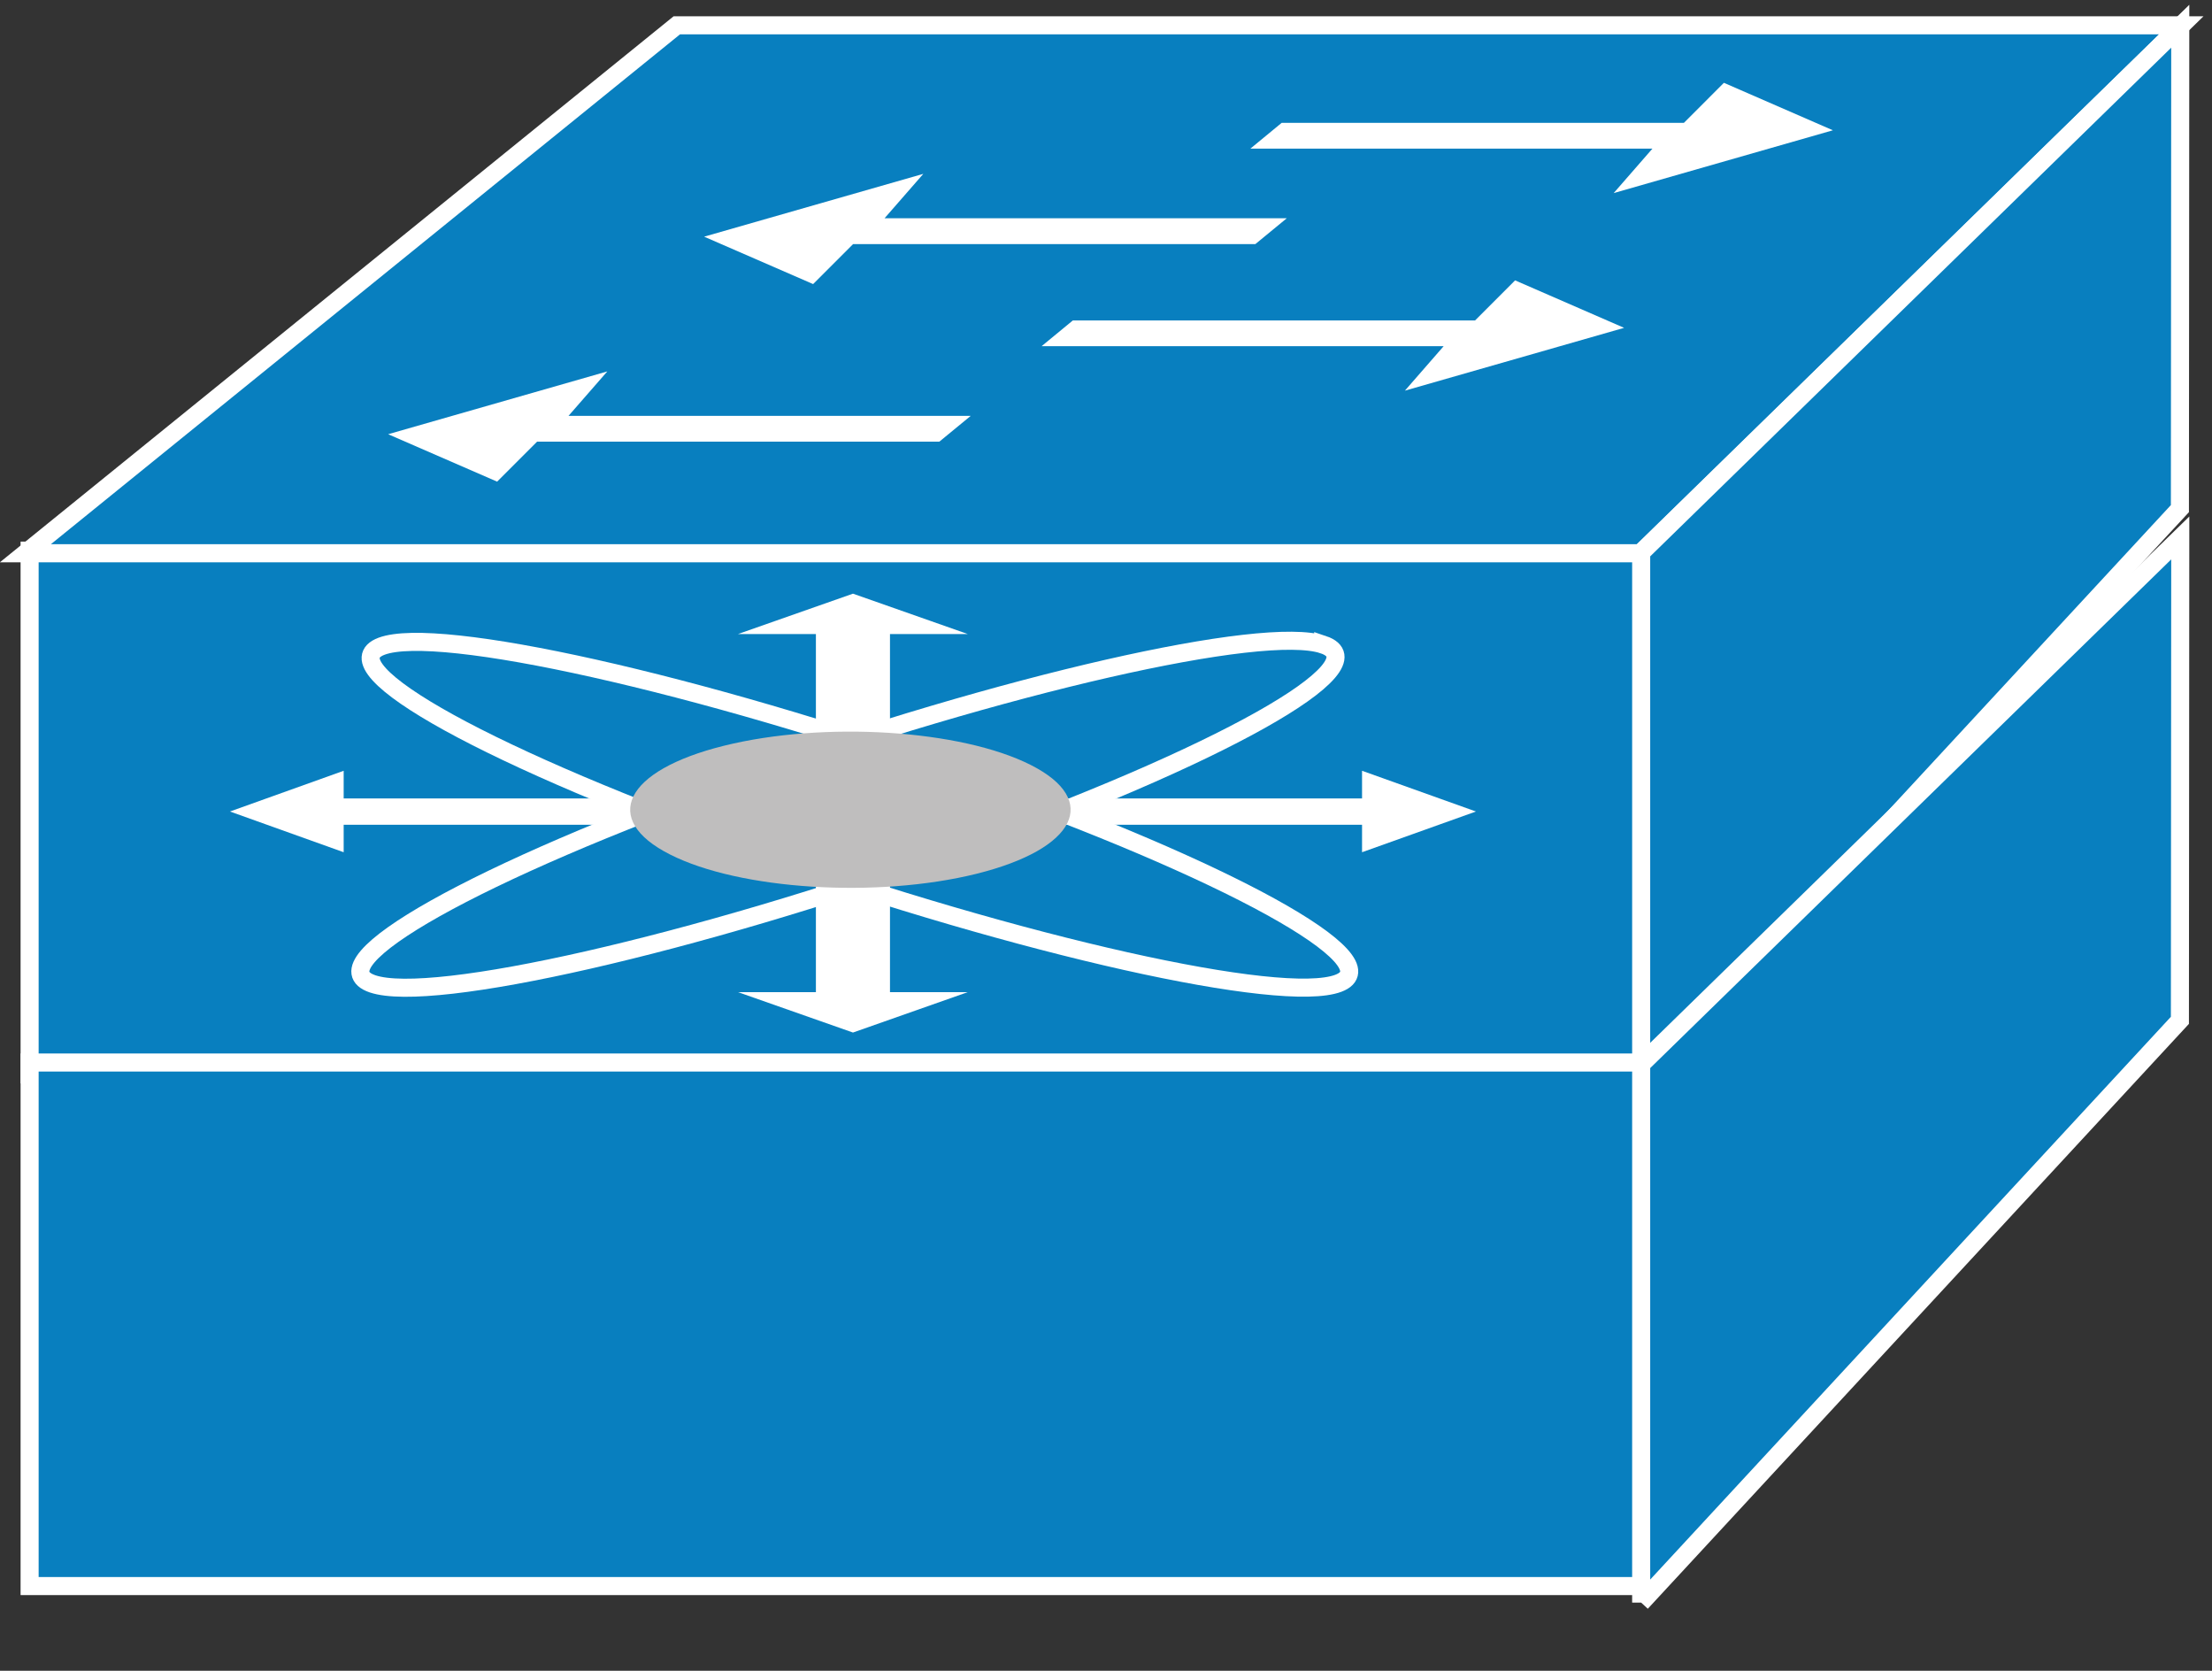 <?xml version="1.0" encoding="UTF-8" standalone="no"?>
<svg
   xmlns:dc="http://purl.org/dc/elements/1.1/"
   xmlns:cc="http://creativecommons.org/ns#"
   xmlns:rdf="http://www.w3.org/1999/02/22-rdf-syntax-ns#"
   xmlns:svg="http://www.w3.org/2000/svg"
   xmlns="http://www.w3.org/2000/svg"
   viewBox="0 0 61.25 46.25"
   height="46.25"
   width="61.25"
   xml:space="preserve"
   version="1.1"
   id="svg2"><rect x="0" y="0" width="61.25" height="46.25" fill="#333333" stroke="none"/><defs
     id="defs6" /><g
     transform="matrix(1.25,0,0,-1.25,0,46.25)"
     id="g10"><g
       transform="scale(0.1,0.1)"
       id="g12"><path
         id="path14"
         style="fill:#087fbf;fill-opacity:1;fill-rule:nonzero;stroke:none"
         d="m 6.559,132.078 357.191,0 0,115.98 -357.191,0 0,-115.98 z" /><path
         id="path16"
         style="fill:none;stroke:#ffffff;stroke-width:4;stroke-linecap:butt;stroke-linejoin:miter;stroke-miterlimit:4;stroke-dasharray:none;stroke-opacity:1"
         d="m 6.559,132.082 357.191,0 0,115.98 -357.191,0 0,-115.98 z" /><path
         id="path18"
         style="fill:#087fbf;fill-opacity:1;fill-rule:nonzero;stroke:none"
         d="m 5.621,247.48 144.301,116.911 333.277,0 -119.758,-116.911 -357.82,0" /><path
         id="path20"
         style="fill:none;stroke:#ffffff;stroke-width:4;stroke-linecap:butt;stroke-linejoin:miter;stroke-miterlimit:4;stroke-dasharray:none;stroke-opacity:1"
         d="m 5.621,247.48 144.301,116.911 333.277,0 -119.758,-116.911 -357.82,0 z" /><path
         id="path22"
         style="fill:#087fbf;fill-opacity:1;fill-rule:nonzero;stroke:none"
         d="m 363.551,128.449 119.34,128.91 0.078,106.84 -119.418,-116.57 0,-119.18" /><path
         id="path24"
         style="fill:none;stroke:#ffffff;stroke-width:4;stroke-linecap:butt;stroke-linejoin:miter;stroke-miterlimit:4;stroke-dasharray:none;stroke-opacity:1"
         d="m 363.551,128.453 119.34,128.91 0.078,106.828 -119.418,-116.558 0,-119.18 z" /><path
         id="path26"
         style="fill:#ffffff;fill-opacity:1;fill-rule:nonzero;stroke:none"
         d="m 215.039,277.91 -6.949,-5.711 -89.11,0 -8.859,-8.859 -24.14,10.5 48.55,13.91 -8.59,-9.84 89.098,0" /><path
         id="path28"
         style="fill:#ffffff;fill-opacity:1;fill-rule:nonzero;stroke:none"
         d="m 285.039,321.66 -6.949,-5.711 -89.11,0 -8.859,-8.859 -24.141,10.5 48.551,13.91 -8.59,-9.84 89.098,0" /><path
         id="path30"
         style="fill:#ffffff;fill-opacity:1;fill-rule:nonzero;stroke:none"
         d="m 230.738,293.34 6.922,5.699 89.102,0 8.859,8.871 24.149,-10.512 -48.559,-13.91 8.59,9.852 -89.063,0" /><path
         id="path32"
         style="fill:#ffffff;fill-opacity:1;fill-rule:nonzero;stroke:none"
         d="m 276.988,337.09 6.922,5.699 89.102,0 8.867,8.871 24.141,-10.512 -48.559,-13.91 8.59,9.852 -89.063,0" /><path
         id="path34"
         style="fill:#087fbf;fill-opacity:1;fill-rule:nonzero;stroke:none"
         d="m 6.559,18.762 357.191,0 0,115.938 -357.191,0 0,-115.938 z" /><path
         id="path36"
         style="fill:none;stroke:#ffffff;stroke-width:4;stroke-linecap:butt;stroke-linejoin:miter;stroke-miterlimit:4;stroke-dasharray:none;stroke-opacity:1"
         d="m 6.559,18.762 357.191,0 0,115.941 -357.191,0 0,-115.941 z" /><path
         id="path38"
         style="fill:#087fbf;fill-opacity:1;fill-rule:nonzero;stroke:none"
         d="m 363.551,15.09 119.34,128.949 0.078,106.84 -119.418,-116.57 0,-119.219" /><path
         id="path40"
         style="fill:none;stroke:#ffffff;stroke-width:4;stroke-linecap:butt;stroke-linejoin:miter;stroke-miterlimit:4;stroke-dasharray:none;stroke-opacity:1"
         d="m 363.551,15.094 119.34,128.949 0.078,106.828 -119.418,-116.558 0,-119.219 z" /><path
         id="path42"
         style="fill:#ffffff;fill-opacity:1;fill-rule:nonzero;stroke:none"
         d="m 142.969,193.18 -66.84,0 0,6.129 -25.188,-9.02 25.188,-9.019 0,6.089 66.84,0 0,5.821" /><path
         id="path44"
         style="fill:#ffffff;fill-opacity:1;fill-rule:nonzero;stroke:none"
         d="m 180.738,174 0,-23.711 -17.258,0 25.469,-8.949 25.43,8.949 -17.231,0 0,23.711 -16.41,0" /><path
         id="path46"
         style="fill:#ffffff;fill-opacity:1;fill-rule:nonzero;stroke:none"
         d="m 180.738,205.922 0,23.668 -17.258,0 25.469,8.941 25.43,-8.941 -17.231,0 0,-23.668 -16.41,0" /><path
         id="path48"
         style="fill:#ffffff;fill-opacity:1;fill-rule:nonzero;stroke:none"
         d="m 234.922,187.359 66.797,0 0,-6.089 25.23,9.019 -25.23,9.02 0,-6.129 -66.797,0 0,-5.821" /><path
         id="path50"
         style="fill:none;stroke:#ffffff;stroke-width:4;stroke-linecap:butt;stroke-linejoin:miter;stroke-miterlimit:4;stroke-dasharray:none;stroke-opacity:1"
         d="m 296.449,152.242 c -12.539,-4.691 -70.16,8.199 -128.679,28.828 -58.508,20.621 -95.782,41.133 -83.239,45.821 12.539,4.691 70.199,-8.2 128.707,-28.828 58.524,-20.583 95.742,-41.129 83.211,-45.821 z" /><path
         id="path52"
         style="fill:none;stroke:#ffffff;stroke-width:4;stroke-linecap:butt;stroke-linejoin:miter;stroke-miterlimit:4;stroke-dasharray:none;stroke-opacity:1"
         d="m 293.121,227.242 c 13.25,-4.449 -23.16,-24.879 -81.32,-45.621 -58.129,-20.75 -116.02,-33.949 -129.262,-29.5 -13.238,4.461 23.16,24.891 81.332,45.633 58.117,20.738 115.969,33.937 129.25,29.488 z" /><path
         id="path54"
         style="fill:#bfbebe;fill-opacity:1;fill-rule:nonzero;stroke:none"
         d="m 216.328,176.5 c 22.113,5.512 27.461,16.289 11.992,24.102 -15.468,7.82 -45.859,9.726 -67.929,4.257 -22.071,-5.468 -27.422,-16.289 -11.95,-24.097 15.43,-7.813 45.821,-9.731 67.887,-4.262" /></g></g></svg>
